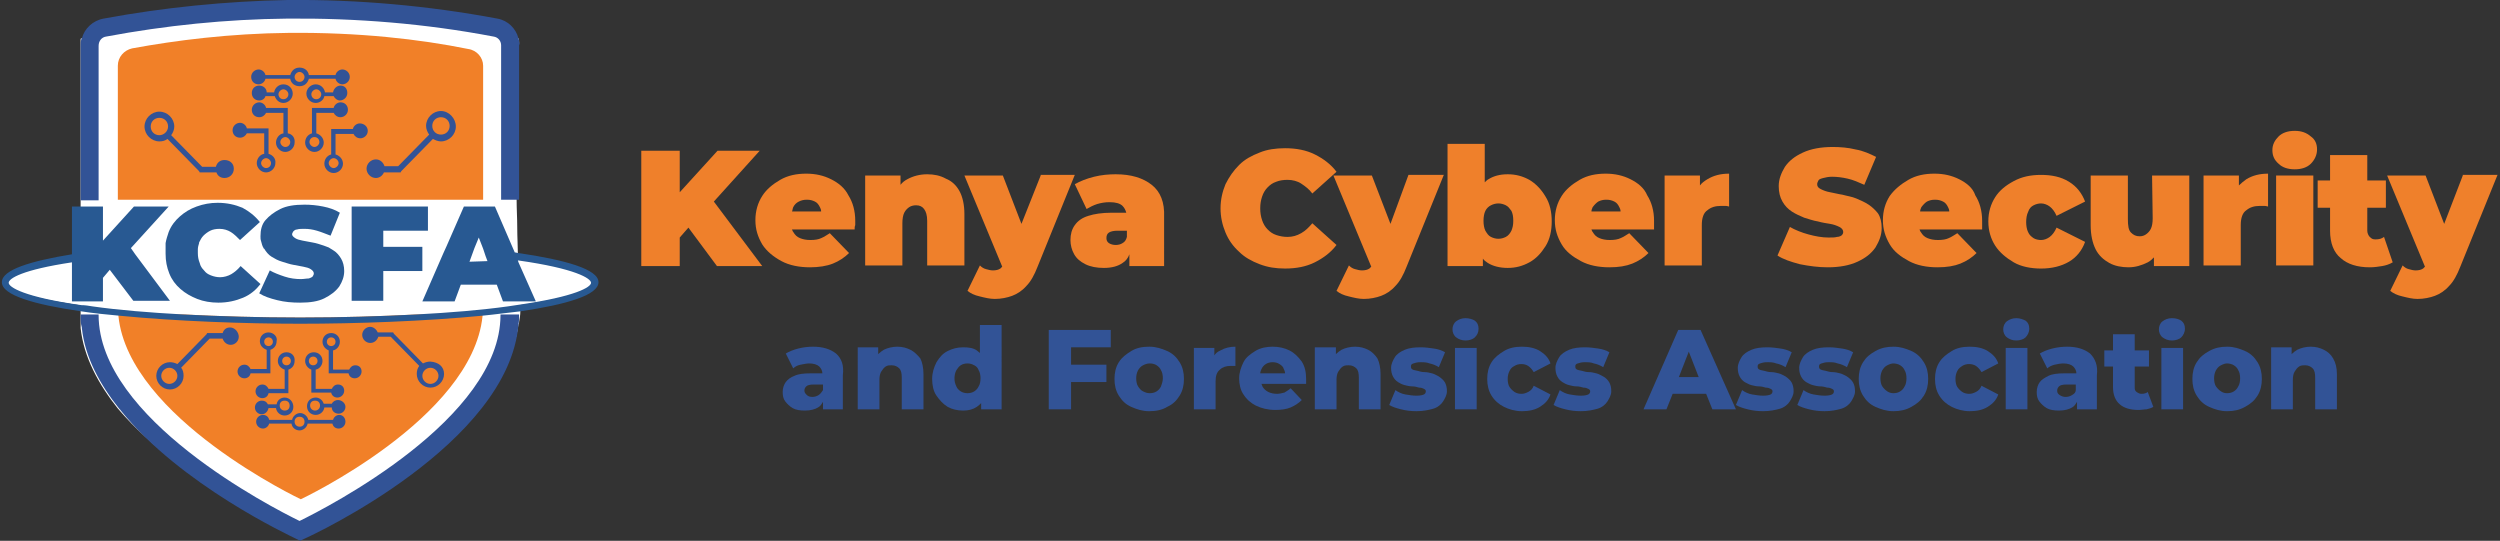 <?xml version="1.0" encoding="utf-8"?>
<!-- Generator: Adobe Illustrator 27.3.1, SVG Export Plug-In . SVG Version: 6.00 Build 0)  -->
<svg version="1.1" id="Layer_2_00000152223970927339574870000001731708569845720730_"
	 xmlns="http://www.w3.org/2000/svg" xmlns:xlink="http://www.w3.org/1999/xlink" x="0px" y="0px" viewBox="0 0 403.1 87.2"
	 style="enable-background:new 0 0 403.1 87.2;" xml:space="preserve">
<rect x="0" y="0" width="403.1" height="87.2" fill="#333333" stroke="none"/>
<style type="text/css">
	.st0{fill:#FFFFFF;}
	.st1{fill:#EF802B;}
	.st2{fill:#325396;}
	.st3{fill:#F18028;}
	.st4{fill:#285992;}
</style>
<g id="Layer_1-2">
	<g>
		<ellipse class="st0" cx="48.3" cy="45.3" rx="47.4" ry="5.9"/>
		<g>
			<g>
				<polygon class="st1" points="122.5,24.3 115.7,24.3 109.6,31 109.6,24.3 103.4,24.3 103.4,42.9 109.6,42.9 109.6,38.3 111,36.7 
					115.6,42.9 122.9,42.9 115.1,32.5 				"/>
				<path class="st1" d="M134,28.9c-1.2-0.6-2.5-0.9-4-0.9c-1.6,0-3,0.3-4.2,1s-2.2,1.5-2.9,2.6c-0.7,1.1-1.1,2.4-1.1,3.9
					s0.4,2.7,1.1,3.9c0.7,1.1,1.8,2,3.1,2.7c1.3,0.7,2.9,1,4.6,1c1.4,0,2.7-0.2,3.7-0.6c1-0.4,1.9-1,2.6-1.7l-3.1-3.2
					c-0.5,0.3-0.9,0.6-1.4,0.8c-0.4,0.2-1,0.3-1.7,0.3s-1.2-0.1-1.7-0.3c-0.5-0.2-0.8-0.5-1.1-1c-0.1-0.1-0.1-0.2-0.2-0.4h10.1
					c0-0.2,0-0.5,0.1-0.7c0-0.3,0-0.5,0-0.7c0-1.6-0.4-3-1.1-4.1C136.2,30.3,135.2,29.5,134,28.9L134,28.9z M128.8,32.5
					c0.4-0.2,0.8-0.3,1.3-0.3s0.9,0.1,1.3,0.3s0.6,0.5,0.8,0.9c0.1,0.2,0.2,0.4,0.2,0.7h-4.7c0.1-0.2,0.1-0.5,0.2-0.7
					C128.1,33,128.4,32.7,128.8,32.5L128.8,32.5z"/>
				<path class="st1" d="M152.5,28.8c-0.9-0.5-1.9-0.7-3-0.7c-1.2,0-2.3,0.3-3.2,0.8c-0.4,0.2-0.8,0.5-1.1,0.9v-1.5h-5.7v14.5h6V36
					c0-0.7,0.1-1.3,0.3-1.7c0.2-0.4,0.5-0.7,0.8-0.9s0.7-0.3,1.1-0.3c0.6,0,1,0.2,1.3,0.6s0.5,1,0.5,1.9v7.2h6v-8.3
					c0-1.5-0.3-2.8-0.8-3.7C154.2,29.9,153.5,29.2,152.5,28.8L152.5,28.8z"/>
				<path class="st1" d="M167.8,28.3l-3.1,7.8l-3-7.8h-6.2l6.1,14.7c-0.1,0.1-0.2,0.2-0.3,0.3c-0.3,0.2-0.7,0.3-1.2,0.3
					c-0.4,0-0.7-0.1-1.1-0.2s-0.7-0.3-1-0.6l-2,4.1c0.5,0.4,1.1,0.7,2,0.9c0.8,0.2,1.6,0.4,2.4,0.4c1,0,2-0.2,2.8-0.5
					s1.6-0.8,2.3-1.6c0.7-0.7,1.3-1.8,1.8-3.1l6-14.8H167.8L167.8,28.3z"/>
				<path class="st1" d="M185.7,29.8c-1.4-1.1-3.3-1.7-5.8-1.7c-1.1,0-2.3,0.1-3.5,0.4s-2.2,0.7-3.1,1.2l1.9,4
					c0.5-0.3,1.1-0.6,1.7-0.8c0.7-0.2,1.3-0.3,2-0.3c1,0,1.7,0.2,2.1,0.6c0.3,0.3,0.5,0.7,0.6,1.1h-2.4c-1.5,0-2.8,0.2-3.7,0.5
					c-1,0.3-1.7,0.8-2.2,1.5c-0.5,0.7-0.7,1.5-0.7,2.4c0,0.8,0.2,1.6,0.6,2.3s1,1.2,1.8,1.6c0.8,0.4,1.8,0.6,3,0.6
					c1.3,0,2.3-0.3,3-0.8c0.5-0.3,0.9-0.8,1.1-1.4v1.9h5.6V35C187.8,32.6,187.1,30.9,185.7,29.8L185.7,29.8z M181,39.2
					c-0.3,0.2-0.7,0.3-1.1,0.3c-0.4,0-0.8-0.1-1.1-0.3c-0.3-0.2-0.4-0.5-0.4-0.8c0-0.4,0.1-0.7,0.4-0.9c0.3-0.2,0.8-0.3,1.4-0.3h1.5
					v1C181.6,38.6,181.4,39,181,39.2z"/>
				<path class="st1" d="M211.6,36c-0.6,0.7-1.1,1.2-1.8,1.6s-1.4,0.6-2.2,0.6c-0.6,0-1.2-0.1-1.8-0.3s-1-0.5-1.4-0.9
					c-0.4-0.4-0.7-0.9-0.9-1.5s-0.3-1.2-0.3-1.9s0.1-1.3,0.3-1.9c0.2-0.6,0.5-1.1,0.9-1.5c0.4-0.4,0.8-0.7,1.4-0.9
					c0.5-0.2,1.1-0.3,1.8-0.3c0.8,0,1.6,0.2,2.2,0.6s1.3,0.9,1.8,1.6l3.9-3.5c-0.9-1.2-2.1-2.1-3.5-2.8s-3-1-4.8-1
					c-1.5,0-2.9,0.2-4.1,0.7c-1.3,0.5-2.4,1.1-3.3,2s-1.6,1.9-2.2,3.1c-0.5,1.2-0.8,2.5-0.8,3.9s0.3,2.7,0.8,3.9s1.2,2.2,2.2,3.1
					c0.9,0.9,2,1.5,3.3,2s2.6,0.7,4.1,0.7c1.8,0,3.4-0.3,4.8-1c1.4-0.7,2.6-1.6,3.5-2.8C215.6,39.6,211.6,36,211.6,36z"/>
				<path class="st1" d="M224.2,36.1l-3-7.8H215l6.1,14.7c-0.1,0.1-0.2,0.2-0.3,0.3c-0.3,0.2-0.7,0.3-1.2,0.3
					c-0.4,0-0.7-0.1-1.1-0.2s-0.7-0.3-1-0.6l-2,4.1c0.5,0.4,1.1,0.7,2,0.9c0.8,0.2,1.6,0.4,2.4,0.4c1,0,2-0.2,2.8-0.5
					s1.6-0.8,2.3-1.6c0.7-0.7,1.3-1.8,1.8-3.1l6-14.8h-5.7L224.2,36.1L224.2,36.1z"/>
				<path class="st1" d="M246.6,29c-1.1-0.6-2.2-0.9-3.5-0.9s-2.3,0.3-3.1,0.8c-0.2,0.1-0.4,0.3-0.6,0.5v-6.2h-6v19.7h5.7v-1.2
					c0.2,0.3,0.5,0.5,0.8,0.7c0.8,0.5,1.9,0.8,3.2,0.8s2.4-0.3,3.5-0.9s1.9-1.5,2.6-2.6s1-2.5,1-4s-0.3-2.9-1-4
					C248.5,30.5,247.6,29.6,246.6,29L246.6,29z M243.7,37.2c-0.2,0.4-0.5,0.8-0.9,1c-0.4,0.2-0.8,0.3-1.2,0.3s-0.8-0.1-1.2-0.3
					s-0.6-0.5-0.9-1c-0.2-0.4-0.3-1-0.3-1.6s0.1-1.2,0.3-1.6c0.2-0.4,0.5-0.7,0.9-0.9c0.4-0.2,0.8-0.3,1.2-0.3s0.8,0.1,1.2,0.3
					s0.6,0.5,0.9,0.9c0.2,0.4,0.3,0.9,0.3,1.6S243.9,36.7,243.7,37.2z"/>
				<path class="st1" d="M262.9,28.9c-1.2-0.6-2.5-0.9-4-0.9c-1.6,0-3,0.3-4.2,1s-2.2,1.5-2.9,2.6c-0.7,1.1-1.1,2.4-1.1,3.9
					s0.4,2.7,1.1,3.9s1.8,2,3.1,2.7c1.3,0.7,2.9,1,4.6,1c1.5,0,2.7-0.2,3.7-0.6c1-0.4,1.9-1,2.6-1.7l-3.1-3.2
					c-0.5,0.3-0.9,0.6-1.4,0.8c-0.4,0.2-1,0.3-1.7,0.3s-1.2-0.1-1.7-0.3c-0.5-0.2-0.8-0.5-1.1-1c-0.1-0.1-0.1-0.2-0.2-0.4h10.1
					c0-0.2,0-0.5,0-0.7c0-0.3,0-0.5,0-0.7c0-1.6-0.4-3-1.1-4.1C265.1,30.3,264.1,29.5,262.9,28.9L262.9,28.9z M257.7,32.5
					c0.4-0.2,0.8-0.3,1.3-0.3s0.9,0.1,1.3,0.3s0.6,0.5,0.8,0.9c0.1,0.2,0.2,0.4,0.2,0.7h-4.7c0-0.2,0.1-0.5,0.2-0.7
					C257.1,33,257.4,32.7,257.7,32.5L257.7,32.5z"/>
				<path class="st1" d="M274.1,29.9v-1.6h-5.7v14.5h6v-6.5c0-1.2,0.3-2,0.9-2.4c0.6-0.5,1.3-0.7,2.2-0.7c0.2,0,0.4,0,0.6,0
					c0.2,0,0.4,0,0.7,0.1v-5.3c-1.4,0-2.5,0.3-3.5,0.9C274.8,29.2,274.4,29.5,274.1,29.9L274.1,29.9z"/>
				<path class="st1" d="M301.3,33c-0.6-0.4-1.3-0.7-2-1c-0.7-0.3-1.5-0.4-2.2-0.6c-0.7-0.1-1.4-0.3-2-0.4s-1.1-0.3-1.5-0.5
					c-0.4-0.2-0.6-0.4-0.6-0.8c0-0.2,0.1-0.4,0.2-0.6c0.1-0.2,0.4-0.3,0.8-0.4c0.4-0.1,0.8-0.2,1.4-0.2c0.8,0,1.6,0.1,2.5,0.3
					c0.9,0.2,1.8,0.6,2.7,1l1.9-4.5c-1-0.5-2.1-1-3.3-1.2c-1.2-0.3-2.5-0.4-3.7-0.4c-1.9,0-3.5,0.3-4.8,0.9s-2.2,1.3-2.9,2.3
					c-0.6,1-1,2-1,3.1c0,1,0.2,1.8,0.6,2.5c0.4,0.7,0.9,1.2,1.5,1.6s1.3,0.7,2,1c0.7,0.2,1.5,0.5,2.2,0.6c0.7,0.2,1.4,0.3,2,0.4
					c0.6,0.1,1.1,0.3,1.5,0.5c0.4,0.2,0.6,0.5,0.6,0.8c0,0.2-0.1,0.4-0.2,0.5s-0.4,0.3-0.8,0.3c-0.3,0.1-0.8,0.1-1.4,0.1
					c-1,0-2.1-0.2-3.2-0.5c-1.1-0.3-2.1-0.7-3-1.2l-2,4.6c0.9,0.6,2.1,1,3.6,1.4c1.5,0.3,3,0.5,4.5,0.5c1.9,0,3.5-0.3,4.8-0.9
					s2.2-1.3,2.9-2.3c0.6-1,1-2,1-3.1c0-1-0.2-1.8-0.6-2.4C302.4,33.9,301.9,33.4,301.3,33z"/>
				<path class="st1" d="M315.9,28.9c-1.2-0.6-2.5-0.9-4-0.9c-1.6,0-3,0.3-4.2,1s-2.2,1.5-3,2.6c-0.7,1.1-1.1,2.4-1.1,3.9
					s0.4,2.7,1.1,3.9s1.8,2,3.1,2.7c1.3,0.7,2.9,1,4.6,1c1.5,0,2.7-0.2,3.7-0.6c1-0.4,1.9-1,2.6-1.7l-3.1-3.2
					c-0.5,0.3-0.9,0.6-1.4,0.8c-0.4,0.2-1,0.3-1.7,0.3s-1.2-0.1-1.7-0.3c-0.5-0.2-0.8-0.5-1.1-1c-0.1-0.1-0.1-0.2-0.2-0.4h10.1
					c0-0.2,0-0.5,0-0.7c0-0.3,0-0.5,0-0.7c0-1.6-0.4-3-1.1-4.1C318.1,30.3,317.1,29.5,315.9,28.9L315.9,28.9z M310.7,32.5
					c0.4-0.2,0.8-0.3,1.3-0.3s0.9,0.1,1.3,0.3s0.6,0.5,0.8,0.9c0.1,0.2,0.2,0.4,0.2,0.7h-4.7c0-0.2,0.1-0.5,0.2-0.7
					C310.1,33,310.4,32.7,310.7,32.5L310.7,32.5z"/>
				<path class="st1" d="M327.9,33.1c0.4-0.2,0.8-0.3,1.2-0.3c0.5,0,1,0.2,1.4,0.5c0.4,0.3,0.8,0.8,1.1,1.5l4.6-2.3
					c-0.5-1.3-1.3-2.4-2.6-3.2s-2.8-1.1-4.5-1.1c-1.7,0-3.1,0.3-4.4,1s-2.3,1.5-3,2.6c-0.7,1.1-1.1,2.4-1.1,3.9s0.4,2.8,1.1,3.9
					s1.8,2,3,2.7s2.8,1,4.4,1c1.8,0,3.3-0.4,4.5-1.1s2.1-1.8,2.6-3.2l-4.6-2.3c-0.3,0.7-0.7,1.2-1.1,1.5s-0.9,0.5-1.4,0.5
					c-0.4,0-0.9-0.1-1.2-0.3s-0.7-0.5-0.9-1c-0.2-0.4-0.3-1-0.3-1.6s0.1-1.2,0.3-1.6C327.2,33.6,327.5,33.3,327.9,33.1z"/>
				<path class="st1" d="M347.1,35.2c0,0.7-0.1,1.3-0.3,1.7s-0.5,0.7-0.8,0.9s-0.6,0.3-1,0.3c-0.6,0-1-0.2-1.4-0.6s-0.5-1.1-0.5-2.2
					v-7h-6v8c0,1.6,0.3,2.9,0.8,3.9s1.3,1.7,2.2,2.2s2,0.7,3.1,0.7s2.1-0.3,3.1-0.8c0.4-0.2,0.7-0.5,1-0.8v1.4h5.7V28.3h-6
					L347.1,35.2L347.1,35.2z"/>
				<path class="st1" d="M361,29.9v-1.6h-5.7v14.5h6v-6.5c0-1.2,0.3-2,0.9-2.4c0.6-0.5,1.3-0.7,2.2-0.7c0.2,0,0.4,0,0.6,0
					c0.2,0,0.4,0,0.7,0.1v-5.3c-1.4,0-2.5,0.3-3.5,0.9C361.8,29.2,361.4,29.5,361,29.9L361,29.9z"/>
				<rect x="367" y="28.3" class="st1" width="6" height="14.5"/>
				<path class="st1" d="M370,21.1c-1.1,0-2,0.3-2.6,0.9c-0.6,0.6-1,1.3-1,2.2s0.3,1.6,1,2.2c0.6,0.6,1.5,0.9,2.6,0.9s2-0.3,2.6-0.9
					c0.6-0.6,1-1.4,1-2.3c0-0.9-0.3-1.6-1-2.1C371.9,21.4,371.1,21.1,370,21.1L370,21.1z"/>
				<path class="st1" d="M384.4,38.2c-0.4,0.3-0.8,0.4-1.4,0.4c-0.4,0-0.6-0.1-0.9-0.4c-0.2-0.2-0.4-0.6-0.4-1v-3.7h3v-4.4h-3v-4.1
					h-6v4.1h-2v4.4h2v3.7c0,2,0.6,3.5,1.7,4.4c1.1,1,2.7,1.5,4.7,1.5c0.7,0,1.4-0.1,2-0.2c0.6-0.1,1.2-0.3,1.7-0.6L384.4,38.2
					L384.4,38.2z"/>
				<path class="st1" d="M397.1,28.3l-3,7.8l-3-7.8h-6.2L391,43c-0.1,0.1-0.2,0.2-0.3,0.3c-0.3,0.2-0.7,0.3-1.2,0.3
					c-0.4,0-0.7-0.1-1.1-0.2s-0.7-0.3-1-0.6l-2,4.1c0.5,0.4,1.1,0.7,2,0.9c0.8,0.2,1.6,0.4,2.4,0.4c1,0,2-0.2,2.8-0.5
					s1.6-0.8,2.3-1.6c0.7-0.7,1.3-1.8,1.8-3.1l6-14.8H397.1z"/>
			</g>
			<g>
				<path class="st2" d="M134.8,57c-0.9-0.7-2.1-1.1-3.7-1.1c-0.8,0-1.6,0.1-2.4,0.3c-0.8,0.2-1.5,0.5-2,0.8l1.2,2.4
					c0.3-0.3,0.7-0.5,1.2-0.6s1-0.2,1.4-0.2c0.7,0,1.3,0.2,1.6,0.5c0.3,0.3,0.5,0.7,0.5,1.1h-2c-1,0-1.9,0.1-2.5,0.4
					c-0.6,0.2-1.1,0.6-1.4,1s-0.5,1-0.5,1.6c0,0.6,0.1,1.1,0.4,1.5s0.7,0.8,1.2,1.1c0.5,0.3,1.2,0.4,2,0.4c0.9,0,1.6-0.2,2.1-0.5
					c0.4-0.2,0.6-0.6,0.8-0.9V66h3.2v-5.5C136.1,58.9,135.7,57.8,134.8,57L134.8,57z M132,63.7c-0.3,0.2-0.7,0.3-1,0.3
					c-0.4,0-0.7-0.1-0.9-0.3s-0.4-0.4-0.4-0.7s0.1-0.5,0.3-0.7s0.6-0.3,1.2-0.3h1.5v0.9C132.5,63.2,132.3,63.5,132,63.7L132,63.7z"
					/>
				<path class="st2" d="M146.8,56.4c-0.6-0.3-1.3-0.5-2.1-0.5c-0.8,0-1.6,0.2-2.2,0.5c-0.3,0.2-0.6,0.4-0.9,0.7v-1.1h-3.3V66h3.5
					v-4.8c0-0.5,0.1-1,0.3-1.3s0.4-0.6,0.7-0.8c0.3-0.2,0.6-0.2,1-0.2c0.5,0,0.9,0.2,1.2,0.5s0.4,0.8,0.4,1.5V66h3.5v-5.7
					c0-1-0.2-1.9-0.5-2.5C147.9,57.2,147.4,56.7,146.8,56.4L146.8,56.4z"/>
				<path class="st2" d="M158.1,57c-0.2-0.2-0.4-0.3-0.6-0.5c-0.6-0.4-1.3-0.5-2.2-0.5c-0.9,0-1.7,0.2-2.5,0.6s-1.3,1-1.8,1.8
					c-0.4,0.8-0.7,1.7-0.7,2.7s0.2,2,0.7,2.7s1,1.3,1.8,1.8c0.7,0.4,1.6,0.6,2.5,0.6s1.6-0.2,2.2-0.6c0.3-0.2,0.5-0.4,0.7-0.6v1h3.3
					V52.4h-3.5V57L158.1,57z M157.8,62.3c-0.2,0.4-0.4,0.6-0.7,0.8c-0.3,0.2-0.7,0.3-1.1,0.3s-0.8-0.1-1.1-0.3
					c-0.3-0.2-0.6-0.5-0.7-0.8c-0.2-0.4-0.3-0.8-0.3-1.3s0.1-0.9,0.3-1.3c0.2-0.3,0.4-0.6,0.7-0.8c0.3-0.2,0.7-0.3,1.1-0.3
					s0.7,0.1,1.1,0.3s0.6,0.5,0.7,0.8c0.2,0.3,0.3,0.8,0.3,1.3S158,62,157.8,62.3z"/>
				<polygon class="st2" points="169.1,66 172.7,66 172.7,61.6 178.4,61.6 178.4,58.8 172.7,58.8 172.7,56 179.1,56 179.1,53.2 
					169.1,53.2 				"/>
				<path class="st2" d="M188.2,56.6c-0.9-0.4-1.8-0.7-2.9-0.7s-2.1,0.2-2.9,0.7s-1.5,1-2,1.8s-0.7,1.7-0.7,2.7s0.2,1.9,0.7,2.7
					c0.5,0.8,1.1,1.4,2,1.8s1.8,0.7,2.9,0.7s2.1-0.2,2.9-0.7c0.9-0.4,1.5-1,2-1.8c0.5-0.8,0.7-1.7,0.7-2.7s-0.2-1.9-0.7-2.7
					C189.7,57.6,189.1,57,188.2,56.6z M187.2,62.3c-0.2,0.4-0.4,0.6-0.7,0.8c-0.3,0.2-0.7,0.3-1.1,0.3s-0.7-0.1-1.1-0.3
					s-0.6-0.5-0.8-0.8s-0.3-0.8-0.3-1.3s0.1-0.9,0.3-1.3c0.2-0.3,0.4-0.6,0.8-0.8s0.7-0.3,1.1-0.3s0.8,0.1,1.1,0.3
					c0.3,0.2,0.6,0.5,0.7,0.8c0.2,0.3,0.3,0.8,0.3,1.3S187.3,62,187.2,62.3z"/>
				<path class="st2" d="M195.8,57.3v-1.2h-3.3V66h3.5v-4.5c0-0.9,0.2-1.5,0.7-1.9c0.4-0.4,1-0.6,1.7-0.6c0.1,0,0.3,0,0.4,0
					c0.1,0,0.2,0,0.4,0v-3.1c-0.9,0-1.7,0.2-2.4,0.6C196.3,56.7,196,57,195.8,57.3L195.8,57.3z"/>
				<path class="st2" d="M207.9,56.5c-0.8-0.4-1.7-0.6-2.7-0.6c-1,0-2,0.2-2.8,0.7s-1.5,1-1.9,1.8s-0.7,1.7-0.7,2.6s0.2,1.9,0.7,2.6
					c0.5,0.8,1.2,1.4,2,1.8s1.9,0.7,3.1,0.7c0.9,0,1.8-0.1,2.5-0.4s1.3-0.7,1.8-1.2l-1.8-1.9c-0.3,0.3-0.7,0.5-1,0.7
					c-0.4,0.1-0.8,0.2-1.2,0.2c-0.5,0-1-0.1-1.4-0.3s-0.7-0.5-0.9-0.8c-0.1-0.2-0.1-0.3-0.2-0.5h7.2c0-0.1,0-0.3,0-0.4s0-0.3,0-0.4
					c0-1.1-0.2-2-0.7-2.8C209.3,57.5,208.7,56.9,207.9,56.5L207.9,56.5z M204.1,58.7c0.3-0.2,0.7-0.3,1.1-0.3s0.8,0.1,1.1,0.3
					s0.6,0.4,0.7,0.8c0.1,0.2,0.2,0.4,0.2,0.7h-4c0-0.2,0.1-0.5,0.2-0.7C203.6,59.1,203.8,58.9,204.1,58.7L204.1,58.7z"/>
				<path class="st2" d="M220.6,56.4c-0.6-0.3-1.3-0.5-2.1-0.5c-0.8,0-1.6,0.2-2.2,0.5c-0.3,0.2-0.6,0.4-0.9,0.7v-1.1H212V66h3.5
					v-4.8c0-0.5,0.1-1,0.3-1.3s0.4-0.6,0.7-0.8c0.3-0.2,0.6-0.2,1-0.2c0.5,0,0.9,0.2,1.2,0.5s0.4,0.8,0.4,1.5V66h3.5v-5.7
					c0-1-0.2-1.9-0.5-2.5C221.7,57.2,221.2,56.7,220.6,56.4L220.6,56.4z"/>
				<path class="st2" d="M232,60.7c-0.4-0.2-0.7-0.4-1.1-0.5s-0.8-0.2-1.2-0.2s-0.8-0.1-1.1-0.2c-0.4-0.1-0.6-0.1-0.8-0.2
					c-0.2-0.1-0.3-0.2-0.3-0.5s0.1-0.4,0.4-0.5s0.6-0.2,1.2-0.2c0.4,0,0.9,0,1.4,0.2c0.5,0.1,1,0.3,1.5,0.6l1-2.4
					c-0.5-0.3-1.1-0.5-1.8-0.6s-1.4-0.2-2.1-0.2c-1,0-1.9,0.1-2.6,0.4s-1.3,0.7-1.6,1.2s-0.6,1.1-0.6,1.7c0,0.6,0.1,1,0.3,1.4
					c0.2,0.4,0.5,0.7,0.8,0.9s0.7,0.4,1.1,0.5s0.8,0.2,1.2,0.2s0.8,0.1,1.1,0.2c0.4,0,0.6,0.1,0.8,0.2c0.2,0.1,0.3,0.2,0.3,0.4
					c0,0.2-0.1,0.4-0.3,0.5c-0.2,0.1-0.6,0.2-1.2,0.2s-1.2-0.1-1.8-0.2s-1.2-0.4-1.6-0.7l-1,2.4c0.5,0.3,1.1,0.5,1.9,0.7
					c0.8,0.2,1.6,0.3,2.5,0.3c1.1,0,2-0.2,2.7-0.4s1.3-0.7,1.6-1.2s0.6-1,0.6-1.6c0-0.6-0.1-1-0.3-1.4S232.3,60.9,232,60.7L232,60.7
					z"/>
				<path class="st2" d="M236.3,51.3c-0.6,0-1.1,0.2-1.5,0.5s-0.6,0.8-0.6,1.3s0.2,1,0.6,1.3c0.4,0.3,0.9,0.5,1.5,0.5
					s1.2-0.2,1.5-0.5c0.4-0.4,0.6-0.8,0.6-1.4s-0.2-1-0.6-1.3C237.5,51.5,236.9,51.3,236.3,51.3L236.3,51.3z"/>
				<rect x="234.6" y="56.1" class="st2" width="3.5" height="9.9"/>
				<path class="st2" d="M244.2,59c0.3-0.2,0.7-0.3,1.1-0.3s0.8,0.1,1.1,0.3s0.6,0.5,0.9,1l2.7-1.4c-0.3-0.9-0.9-1.5-1.7-2
					c-0.8-0.5-1.8-0.7-2.9-0.7s-2.1,0.2-2.9,0.7s-1.5,1-2,1.8s-0.7,1.7-0.7,2.7s0.2,1.9,0.7,2.7c0.5,0.8,1.2,1.4,2,1.8
					s1.8,0.7,2.9,0.7s2.1-0.2,2.9-0.7c0.8-0.5,1.4-1.1,1.7-2l-2.7-1.4c-0.2,0.5-0.5,0.8-0.9,1s-0.7,0.3-1.1,0.3s-0.8-0.1-1.1-0.3
					s-0.6-0.5-0.8-0.8s-0.3-0.8-0.3-1.3s0.1-0.9,0.3-1.3C243.6,59.4,243.8,59.2,244.2,59L244.2,59z"/>
				<path class="st2" d="M258.5,60.7c-0.4-0.2-0.7-0.4-1.1-0.5c-0.4-0.1-0.8-0.2-1.2-0.2s-0.8-0.1-1.1-0.2c-0.4-0.1-0.6-0.1-0.8-0.2
					c-0.2-0.1-0.3-0.2-0.3-0.5s0.1-0.4,0.4-0.5s0.6-0.2,1.2-0.2c0.4,0,0.9,0,1.4,0.2c0.5,0.1,1,0.3,1.5,0.6l1-2.4
					c-0.5-0.3-1.1-0.5-1.8-0.6s-1.4-0.2-2.1-0.2c-1,0-1.9,0.1-2.6,0.4s-1.3,0.7-1.6,1.2s-0.6,1.1-0.6,1.7c0,0.6,0.1,1,0.3,1.4
					c0.2,0.4,0.5,0.7,0.8,0.9s0.7,0.4,1.1,0.5s0.8,0.2,1.2,0.2s0.8,0.1,1.1,0.2c0.4,0,0.6,0.1,0.8,0.2s0.3,0.2,0.3,0.4
					c0,0.2-0.1,0.4-0.3,0.5c-0.2,0.1-0.6,0.2-1.2,0.2s-1.2-0.1-1.8-0.2s-1.2-0.4-1.6-0.7l-1,2.4c0.5,0.3,1.1,0.5,1.9,0.7
					c0.8,0.2,1.6,0.3,2.5,0.3c1.1,0,2-0.2,2.7-0.4s1.3-0.7,1.6-1.2s0.6-1,0.6-1.6c0-0.6-0.1-1-0.3-1.4S258.9,60.9,258.5,60.7
					L258.5,60.7z"/>
				<path class="st2" d="M270.6,53.2L265,66h3.7l1-2.5h5.4l1,2.5h3.8l-5.7-12.8L270.6,53.2L270.6,53.2z M270.7,60.8l1.6-4.1l1.6,4.1
					H270.7L270.7,60.8z"/>
				<path class="st2" d="M287.9,60.7c-0.4-0.2-0.7-0.4-1.1-0.5c-0.4-0.1-0.8-0.2-1.2-0.2s-0.8-0.1-1.1-0.2c-0.4-0.1-0.6-0.1-0.8-0.2
					c-0.2-0.1-0.3-0.2-0.3-0.5s0.1-0.4,0.4-0.5s0.6-0.2,1.2-0.2c0.4,0,0.9,0,1.4,0.2c0.5,0.1,1,0.3,1.5,0.6l1-2.4
					c-0.5-0.3-1.1-0.5-1.8-0.6s-1.4-0.2-2.1-0.2c-1,0-1.9,0.1-2.6,0.4s-1.3,0.7-1.6,1.2s-0.6,1.1-0.6,1.7c0,0.6,0.1,1,0.3,1.4
					s0.5,0.7,0.8,0.9c0.4,0.2,0.7,0.4,1.1,0.5s0.8,0.2,1.2,0.2s0.8,0.1,1.1,0.2c0.4,0,0.6,0.1,0.8,0.2s0.3,0.2,0.3,0.4
					c0,0.2-0.1,0.4-0.3,0.5c-0.2,0.1-0.6,0.2-1.2,0.2s-1.2-0.1-1.8-0.2s-1.2-0.4-1.6-0.7l-1,2.4c0.5,0.3,1.1,0.5,1.9,0.7
					s1.6,0.3,2.5,0.3c1.1,0,2-0.2,2.7-0.4s1.3-0.7,1.6-1.2s0.6-1,0.6-1.6c0-0.6-0.1-1-0.3-1.4S288.2,60.9,287.9,60.7L287.9,60.7z"/>
				<path class="st2" d="M297.8,60.7c-0.4-0.2-0.7-0.4-1.1-0.5c-0.4-0.1-0.8-0.2-1.2-0.2s-0.8-0.1-1.1-0.2c-0.4-0.1-0.6-0.1-0.8-0.2
					c-0.2-0.1-0.3-0.2-0.3-0.5s0.1-0.4,0.4-0.5s0.6-0.2,1.2-0.2c0.4,0,0.9,0,1.4,0.2c0.5,0.1,1,0.3,1.5,0.6l1-2.4
					c-0.5-0.3-1.1-0.5-1.8-0.6s-1.4-0.2-2.1-0.2c-1,0-1.9,0.1-2.6,0.4s-1.3,0.7-1.6,1.2s-0.6,1.1-0.6,1.7c0,0.6,0.1,1,0.3,1.4
					s0.5,0.7,0.8,0.9c0.4,0.2,0.7,0.4,1.1,0.5s0.8,0.2,1.2,0.2s0.8,0.1,1.1,0.2c0.4,0,0.6,0.1,0.8,0.2s0.3,0.2,0.3,0.4
					c0,0.2-0.1,0.4-0.3,0.5c-0.2,0.1-0.6,0.2-1.2,0.2s-1.2-0.1-1.8-0.2s-1.2-0.4-1.6-0.7l-1,2.4c0.5,0.3,1.1,0.5,1.9,0.7
					s1.6,0.3,2.5,0.3c1.1,0,2-0.2,2.7-0.4s1.3-0.7,1.6-1.2s0.6-1,0.6-1.6c0-0.6-0.1-1-0.3-1.4S298.1,60.9,297.8,60.7L297.8,60.7z"/>
				<path class="st2" d="M308.2,56.6c-0.9-0.4-1.8-0.7-2.9-0.7s-2,0.2-2.9,0.7s-1.5,1-2,1.8s-0.7,1.7-0.7,2.7s0.2,1.9,0.7,2.7
					c0.5,0.8,1.1,1.4,2,1.8s1.8,0.7,2.9,0.7s2-0.2,2.9-0.7s1.5-1,2-1.8c0.5-0.8,0.7-1.7,0.7-2.7s-0.2-1.9-0.7-2.7
					C309.7,57.6,309.1,57,308.2,56.6z M307.1,62.3c-0.2,0.4-0.4,0.6-0.7,0.8s-0.7,0.3-1.1,0.3s-0.7-0.1-1-0.3s-0.6-0.5-0.8-0.8
					s-0.3-0.8-0.3-1.3s0.1-0.9,0.3-1.3c0.2-0.3,0.4-0.6,0.8-0.8s0.7-0.3,1-0.3s0.8,0.1,1.1,0.3s0.6,0.5,0.7,0.8
					c0.2,0.3,0.3,0.8,0.3,1.3S307.3,62,307.1,62.3z"/>
				<path class="st2" d="M316.4,59c0.3-0.2,0.7-0.3,1.1-0.3s0.8,0.1,1.1,0.3s0.6,0.5,0.9,1l2.7-1.4c-0.3-0.9-0.9-1.5-1.7-2
					c-0.8-0.5-1.8-0.7-2.9-0.7s-2.1,0.2-2.9,0.7s-1.5,1-2,1.8s-0.7,1.7-0.7,2.7s0.2,1.9,0.7,2.7c0.5,0.8,1.2,1.4,2,1.8
					s1.8,0.7,2.9,0.7s2.1-0.2,2.9-0.7c0.8-0.5,1.4-1.1,1.7-2l-2.7-1.4c-0.2,0.5-0.5,0.8-0.9,1s-0.7,0.3-1.1,0.3s-0.8-0.1-1.1-0.3
					s-0.6-0.5-0.8-0.8s-0.3-0.8-0.3-1.3s0.1-0.9,0.3-1.3C315.8,59.4,316.1,59.2,316.4,59L316.4,59z"/>
				<path class="st2" d="M325.1,51.3c-0.6,0-1.1,0.2-1.5,0.5c-0.4,0.3-0.6,0.8-0.6,1.3s0.2,1,0.6,1.3c0.4,0.3,0.9,0.5,1.5,0.5
					s1.2-0.2,1.5-0.5s0.6-0.8,0.6-1.4s-0.2-1-0.6-1.3C326.2,51.5,325.7,51.3,325.1,51.3L325.1,51.3z"/>
				<rect x="323.4" y="56.1" class="st2" width="3.5" height="9.9"/>
				<path class="st2" d="M337,57c-0.9-0.7-2.1-1.1-3.7-1.1c-0.8,0-1.6,0.1-2.4,0.3s-1.5,0.5-2,0.8l1.2,2.4c0.3-0.3,0.8-0.5,1.2-0.6
					s1-0.2,1.4-0.2c0.7,0,1.3,0.2,1.6,0.5c0.3,0.3,0.5,0.7,0.5,1.1h-2c-1,0-1.9,0.1-2.5,0.4s-1.1,0.6-1.4,1s-0.5,1-0.5,1.6
					c0,0.6,0.1,1.1,0.4,1.5s0.7,0.8,1.2,1.1s1.2,0.4,2,0.4c0.9,0,1.6-0.2,2.1-0.5c0.4-0.2,0.6-0.6,0.8-0.9V66h3.2v-5.5
					C338.3,58.9,337.8,57.8,337,57L337,57z M334.1,63.7c-0.3,0.2-0.7,0.3-1,0.3c-0.4,0-0.7-0.1-1-0.3s-0.4-0.4-0.4-0.7
					s0.1-0.5,0.3-0.7s0.6-0.3,1.2-0.3h1.5v0.9C334.7,63.2,334.5,63.5,334.1,63.7L334.1,63.7z"/>
				<path class="st2" d="M345.3,63.5c-0.3,0-0.5-0.1-0.8-0.3s-0.3-0.5-0.3-0.8v-3.3h2.3v-2.6h-2.3v-2.6h-3.5v2.6h-1.4v2.6h1.4v3.3
					c0,1.3,0.4,2.2,1.1,2.8s1.7,0.9,3,0.9c0.5,0,0.9-0.1,1.3-0.1c0.4-0.1,0.8-0.2,1.1-0.4l-0.9-2.4
					C346.1,63.4,345.7,63.5,345.3,63.5L345.3,63.5z"/>
				<path class="st2" d="M350.2,51.3c-0.6,0-1.1,0.2-1.5,0.5c-0.4,0.3-0.6,0.8-0.6,1.3s0.2,1,0.6,1.3c0.4,0.3,0.9,0.5,1.5,0.5
					s1.2-0.2,1.5-0.5s0.6-0.8,0.6-1.4s-0.2-1-0.6-1.3C351.4,51.5,350.9,51.3,350.2,51.3L350.2,51.3z"/>
				<rect x="348.5" y="56.1" class="st2" width="3.5" height="9.9"/>
				<path class="st2" d="M362,56.6c-0.9-0.4-1.8-0.7-2.9-0.7s-2,0.2-2.9,0.7s-1.5,1-2,1.8s-0.7,1.7-0.7,2.7s0.2,1.9,0.7,2.7
					c0.5,0.8,1.1,1.4,2,1.8s1.8,0.7,2.9,0.7s2-0.2,2.9-0.7s1.5-1,2-1.8c0.5-0.8,0.7-1.7,0.7-2.7s-0.2-1.9-0.7-2.7
					C363.5,57.6,362.9,57,362,56.6z M360.9,62.3c-0.2,0.4-0.4,0.6-0.7,0.8s-0.7,0.3-1.1,0.3s-0.7-0.1-1-0.3s-0.6-0.5-0.8-0.8
					S357,61.5,357,61s0.1-0.9,0.3-1.3c0.2-0.3,0.4-0.6,0.8-0.8s0.7-0.3,1-0.3s0.8,0.1,1.1,0.3s0.6,0.5,0.7,0.8
					c0.2,0.3,0.3,0.8,0.3,1.3S361.1,62,360.9,62.3z"/>
				<path class="st2" d="M376.2,57.8c-0.4-0.7-0.9-1.1-1.5-1.4s-1.3-0.5-2.1-0.5c-0.8,0-1.6,0.2-2.2,0.5c-0.3,0.2-0.6,0.4-0.9,0.7
					v-1.1h-3.3V66h3.5v-4.8c0-0.5,0.1-1,0.3-1.3s0.4-0.6,0.7-0.8c0.3-0.2,0.6-0.2,1-0.2c0.5,0,0.9,0.2,1.2,0.5s0.4,0.8,0.4,1.5V66
					h3.5v-5.7C376.8,59.3,376.6,58.5,376.2,57.8L376.2,57.8z"/>
			</g>
		</g>
		<g>
			<path class="st0" d="M83.9,49.1c0,0.4,0,0.8,0,1.1c0,0.6-0.1,1.1-0.2,1.7c0,0.1,0,0.3-0.1,0.4c0,0,0,0,0,0c0,0,0,0,0,0
				c-1.3,8.9-8.4,21-35.3,33.9c0,0-19-8.3-29.1-20.1c0,0,0-0.1-0.1-0.1c-3.2-4-5.6-8.4-6.1-13.1c0,0,0,0,0-0.1c0-0.3,0-0.7,0-1V6.4
				c0-0.1,0-0.2,0.1-0.2c8.7-2.3,20.5-4.5,34.5-4.5c14.7-0.1,26.9,2.2,36,4.5c0.1,0.2,0.1,0.4,0.1,0.6c-0.3,6-0.6,14.8-0.4,25.4
				c0,1.5,0.1,3,0.1,4.5c0,1.6,0.1,3,0.1,4.2c0,0.4,0,0.8,0,1.1c0,0.1,0,0.2,0,0.2c0.1,2.9,0.2,4.8,0.3,6.3
				C83.9,48.7,83.9,48.9,83.9,49.1L83.9,49.1z"/>
			<g>
				<g>
					<path class="st3" d="M77.8,50.7c0,0.1,0,0.2,0,0.3c-1.7,16.5-29.3,29.5-29.3,29.5S20.8,67.4,19.1,51c0-0.1,0-0.2,0-0.3h10.4
						c5.9,0.3,12.3,0.5,18.9,0.5s13-0.2,18.9-0.5L77.8,50.7L77.8,50.7z"/>
					<path class="st3" d="M77.9,10.6v21.6H19V10.6c0-1.4,1-2.5,2.3-2.8C28.4,6.5,37,5.4,46.6,5.3c11.2-0.1,21,1,28.9,2.6
						C76.9,8.1,77.9,9.3,77.9,10.6z"/>
					<path class="st2" d="M83.7,7.3v24.9h-2.9V7.3c0-0.7-0.5-1.3-1.2-1.4c-11-2.1-22.2-3-33.3-2.9c-9.8,0.1-19.6,1.1-29.2,2.9
						c-0.7,0.1-1.2,0.7-1.2,1.5v24.9H13V7.3c0-0.3,0-0.6,0.1-0.9c0-0.1,0-0.2,0.1-0.2c0.4-1.6,1.8-2.9,3.5-3.2
						c9.7-1.8,19.7-2.8,29.7-3C57.6-0.1,69,0.9,80.2,3c1.7,0.3,3,1.6,3.4,3.2c0.1,0.2,0.1,0.4,0.1,0.6C83.8,6.9,83.8,7.1,83.7,7.3
						L83.7,7.3z"/>
					<path class="st2" d="M83.7,50.7v0.1c0,0.5,0,1-0.1,1.5c0,0,0,0,0,0c0,0,0,0,0,0C82,71.6,50.4,86.3,49,86.9l-0.6,0.3l-0.6-0.3
						c-1-0.5-18.7-8.7-28.4-20.8c0,0,0-0.1-0.1-0.1c-3.2-4-5.6-8.4-6.1-13.1c0,0,0,0,0-0.1C13,52.2,13,51.5,13,50.8v-0.1h2.9v0.1
						c0,16.7,27.9,31,32.4,33.2c4.5-2.2,32.4-16.5,32.4-33.2v-0.1L83.7,50.7L83.7,50.7z"/>
				</g>
				<g>
					<g>
						<path class="st2" d="M36.2,25.8c-0.7,0-1.2,0.4-1.4,1.1h-2.2l-5-5.1c0.3-0.4,0.5-0.9,0.5-1.4c0-1.3-1.1-2.4-2.4-2.4
							s-2.4,1.1-2.4,2.4s1.1,2.4,2.4,2.4c0.5,0,0.9-0.1,1.3-0.4l5.1,5.2l0.1,0.2h2.7c0.2,0.6,0.7,0.9,1.3,0.9c0.8,0,1.5-0.6,1.5-1.5
							S37,25.8,36.2,25.8L36.2,25.8z M25.7,21.8c-0.8,0-1.4-0.6-1.4-1.4s0.6-1.4,1.4-1.4s1.4,0.6,1.4,1.4S26.4,21.8,25.7,21.8z"/>
						<path class="st2" d="M43.3,24.8l0-3.7l0,0v-0.4l-3.5,0c-0.1-0.5-0.6-0.9-1.1-0.9c-0.6,0-1.2,0.5-1.2,1.2s0.5,1.2,1.2,1.2
							c0.5,0,0.9-0.3,1.1-0.7h2.8l0,3.3c-0.7,0.1-1.2,0.8-1.2,1.5c0,0.8,0.7,1.5,1.5,1.5s1.5-0.7,1.5-1.5C44.5,25.6,44,25,43.3,24.8
							L43.3,24.8z M42.9,27.1c-0.4,0-0.8-0.4-0.8-0.8s0.4-0.8,0.8-0.8s0.8,0.4,0.8,0.8S43.4,27.1,42.9,27.1z"/>
						<path class="st2" d="M46.4,21.5l0-3.7l0,0v-0.4l-3.5,0c-0.1-0.5-0.6-0.9-1.1-0.9c-0.6,0-1.2,0.5-1.2,1.2s0.5,1.2,1.2,1.2
							c0.5,0,0.9-0.3,1.1-0.7h2.8l0,3.3c-0.7,0.1-1.2,0.8-1.2,1.5c0,0.8,0.7,1.5,1.5,1.5s1.5-0.7,1.5-1.5
							C47.6,22.2,47.1,21.6,46.4,21.5L46.4,21.5z M46,23.7c-0.4,0-0.8-0.4-0.8-0.8s0.4-0.8,0.8-0.8s0.8,0.4,0.8,0.8
							S46.5,23.7,46,23.7z"/>
						<path class="st2" d="M45.7,13.6c-0.8,0-1.4,0.6-1.5,1.3H43c0-0.6-0.5-1.1-1.2-1.1s-1.2,0.5-1.2,1.2s0.5,1.2,1.2,1.2
							c0.5,0,0.9-0.3,1-0.7h1.5c0.2,0.6,0.7,1.1,1.4,1.1c0.8,0,1.5-0.7,1.5-1.5S46.6,13.6,45.7,13.6L45.7,13.6z M45.7,16
							c-0.5,0-0.8-0.4-0.8-0.8s0.4-0.8,0.8-0.8s0.8,0.4,0.8,0.8S46.2,16,45.7,16z"/>
					</g>
					<path class="st2" d="M55.2,11.2c-0.5,0-1,0.4-1.1,0.9h-4.3c-0.1-0.7-0.7-1.2-1.5-1.2s-1.3,0.5-1.5,1.2h-4
						c-0.1-0.5-0.6-0.9-1.1-0.9c-0.6,0-1.2,0.5-1.2,1.2s0.5,1.2,1.2,1.2c0.5,0,1-0.4,1.1-0.9h4c0.1,0.7,0.7,1.2,1.5,1.2
						s1.3-0.5,1.5-1.2h4.3c0.1,0.5,0.6,0.9,1.1,0.9c0.6,0,1.2-0.5,1.2-1.2S55.8,11.2,55.2,11.2z M48.3,13.2c-0.5,0-0.8-0.4-0.8-0.8
						s0.4-0.8,0.8-0.8s0.8,0.4,0.8,0.8S48.8,13.2,48.3,13.2z"/>
					<g>
						<path class="st2" d="M71.1,17.9c-1.3,0-2.4,1.1-2.4,2.4c0,0.5,0.2,1,0.5,1.4l-5,5.1h-2.2c-0.2-0.6-0.7-1.1-1.4-1.1
							c-0.8,0-1.5,0.7-1.5,1.5s0.7,1.5,1.5,1.5c0.6,0,1.1-0.4,1.3-0.9h2.7l0.1-0.2l5.1-5.2c0.4,0.2,0.8,0.4,1.3,0.4
							c1.3,0,2.4-1.1,2.4-2.4S72.4,17.9,71.1,17.9L71.1,17.9z M71.1,21.7c-0.8,0-1.4-0.6-1.4-1.4s0.6-1.4,1.4-1.4s1.4,0.6,1.4,1.4
							S71.9,21.7,71.1,21.7z"/>
						<path class="st2" d="M58,19.9c-0.5,0-1,0.4-1.1,0.9h-3.5v0.4l0,0l0,3.7c-0.7,0.2-1.1,0.8-1.1,1.5c0,0.8,0.7,1.5,1.5,1.5
							s1.5-0.7,1.5-1.5c0-0.7-0.5-1.3-1.2-1.5l0-3.3H57c0.2,0.4,0.6,0.7,1.1,0.7c0.6,0,1.2-0.5,1.2-1.2S58.7,19.9,58,19.9L58,19.9z
							 M54.6,26.3c0,0.4-0.4,0.8-0.8,0.8S53,26.7,53,26.3s0.4-0.8,0.8-0.8S54.6,25.9,54.6,26.3z"/>
						<path class="st2" d="M54.9,16.5c-0.5,0-1,0.4-1.1,0.9h-3.5v0.4l0,0l0,3.7c-0.7,0.2-1.1,0.8-1.1,1.5c0,0.8,0.7,1.5,1.5,1.5
							s1.5-0.7,1.5-1.5c0-0.7-0.5-1.3-1.2-1.5l0-3.3h2.8c0.2,0.4,0.6,0.7,1.1,0.7c0.6,0,1.2-0.5,1.2-1.2S55.6,16.5,54.9,16.5
							L54.9,16.5z M51.5,22.9c0,0.4-0.4,0.8-0.8,0.8s-0.8-0.4-0.8-0.8s0.3-0.8,0.8-0.8S51.5,22.5,51.5,22.9z"/>
						<path class="st2" d="M54.9,13.8c-0.6,0-1.1,0.5-1.2,1.1h-1.3c-0.1-0.7-0.7-1.3-1.5-1.3c-0.8,0-1.5,0.7-1.5,1.5
							s0.7,1.5,1.5,1.5c0.7,0,1.3-0.5,1.4-1.1h1.5c0.2,0.4,0.6,0.7,1,0.7c0.6,0,1.2-0.5,1.2-1.2S55.6,13.8,54.9,13.8L54.9,13.8z
							 M51,16c-0.5,0-0.8-0.4-0.8-0.8s0.4-0.8,0.8-0.8s0.8,0.4,0.8,0.8S51.5,16,51,16z"/>
					</g>
				</g>
				<g>
					<g>
						<path class="st2" d="M37.1,52.8c-0.6,0-1,0.3-1.2,0.9h-2.5l-0.1,0.2l-4.7,4.8c-0.4-0.2-0.8-0.3-1.2-0.3c-1.2,0-2.2,1-2.2,2.2
							s1,2.2,2.2,2.2s2.2-1,2.2-2.2c0-0.5-0.1-1-0.4-1.3l4.6-4.7h2.1c0.2,0.6,0.7,1,1.3,1c0.7,0,1.3-0.6,1.3-1.3
							S37.9,52.8,37.1,52.8L37.1,52.8z M27.3,61.9c-0.7,0-1.3-0.6-1.3-1.3s0.6-1.3,1.3-1.3s1.3,0.6,1.3,1.3S28,61.9,27.3,61.9z"/>
						<path class="st2" d="M43.3,53.6c-0.8,0-1.4,0.6-1.4,1.4c0,0.7,0.5,1.2,1.1,1.4l0,3.1h-2.6c-0.2-0.4-0.5-0.7-1-0.7
							c-0.6,0-1.1,0.5-1.1,1.1s0.5,1.1,1.1,1.1c0.5,0,0.9-0.3,1-0.8h3.2v-0.4l0,0l0-3.4c0.6-0.2,1-0.7,1-1.4
							C44.8,54.3,44.1,53.6,43.3,53.6L43.3,53.6z M43.3,55.8c-0.4,0-0.7-0.3-0.7-0.7s0.3-0.7,0.7-0.7s0.7,0.3,0.7,0.7
							S43.7,55.8,43.3,55.8z"/>
						<path class="st2" d="M46.2,56.8c-0.8,0-1.4,0.6-1.4,1.4c0,0.7,0.5,1.2,1.1,1.4l0,3.1h-2.6c-0.2-0.4-0.5-0.7-1-0.7
							c-0.6,0-1.1,0.5-1.1,1.1s0.5,1.1,1.1,1.1c0.5,0,0.9-0.3,1-0.8h3.2V63l0,0l0-3.4c0.6-0.2,1-0.7,1-1.4
							C47.6,57.4,47,56.8,46.2,56.8L46.2,56.8z M46.2,58.9c-0.4,0-0.7-0.3-0.7-0.7s0.3-0.7,0.7-0.7s0.7,0.3,0.7,0.7
							S46.6,58.9,46.2,58.9z"/>
						<path class="st2" d="M45.9,64.1c-0.6,0-1.2,0.4-1.3,1.1h-1.4c-0.2-0.4-0.5-0.6-1-0.6c-0.6,0-1.1,0.5-1.1,1.1s0.5,1.1,1.1,1.1
							s1-0.5,1.1-1h1.2c0.1,0.7,0.7,1.2,1.4,1.2c0.8,0,1.4-0.6,1.4-1.4S46.7,64.1,45.9,64.1z M45.9,66.2c-0.4,0-0.8-0.3-0.8-0.8
							s0.3-0.8,0.8-0.8s0.8,0.3,0.8,0.8S46.4,66.2,45.9,66.2z"/>
					</g>
					<path class="st2" d="M54.7,66.9c-0.5,0-0.9,0.4-1,0.8h-4c-0.1-0.6-0.7-1.1-1.3-1.1s-1.2,0.5-1.3,1.1h-3.7
						c-0.1-0.5-0.5-0.8-1-0.8c-0.6,0-1.1,0.5-1.1,1.1s0.5,1.1,1.1,1.1c0.5,0,0.9-0.4,1-0.8H47c0.1,0.7,0.7,1.1,1.3,1.1
						s1.2-0.5,1.3-1.1h4c0.1,0.5,0.5,0.8,1,0.8c0.6,0,1.1-0.5,1.1-1.1S55.3,66.9,54.7,66.9z M48.3,68.8c-0.4,0-0.8-0.3-0.8-0.8
						s0.3-0.8,0.8-0.8s0.8,0.3,0.8,0.8S48.8,68.8,48.3,68.8z"/>
					<g>
						<path class="st2" d="M69.4,58.3c-0.4,0-0.8,0.1-1.2,0.3l-4.7-4.8l-0.1-0.2h-2.5c-0.2-0.5-0.7-0.9-1.2-0.9
							c-0.7,0-1.3,0.6-1.3,1.3s0.6,1.3,1.3,1.3c0.6,0,1.1-0.4,1.3-1H63l4.6,4.7c-0.3,0.4-0.4,0.8-0.4,1.3c0,1.2,1,2.2,2.2,2.2
							s2.2-1,2.2-2.2S70.7,58.4,69.4,58.3L69.4,58.3z M69.4,61.9c-0.7,0-1.3-0.6-1.3-1.3s0.6-1.3,1.3-1.3s1.3,0.6,1.3,1.3
							S70.1,61.9,69.4,61.9z"/>
						<path class="st2" d="M57.3,58.9c-0.5,0-0.8,0.3-1,0.7h-2.6l0-3.1c0.6-0.1,1.1-0.7,1.1-1.4c0-0.8-0.6-1.4-1.4-1.4
							S52,54.3,52,55.1c0,0.7,0.5,1.2,1,1.4l0,3.4l0,0v0.3l3.2,0c0.1,0.5,0.5,0.8,1,0.8c0.6,0,1.1-0.5,1.1-1.1S57.9,58.9,57.3,58.9
							L57.3,58.9z M52.7,55.1c0-0.4,0.3-0.7,0.7-0.7s0.7,0.3,0.7,0.7s-0.3,0.7-0.7,0.7S52.7,55.5,52.7,55.1z"/>
						<path class="st2" d="M54.5,62c-0.5,0-0.8,0.3-1,0.7h-2.6l0-3.1c0.6-0.1,1.1-0.7,1.1-1.4c0-0.8-0.6-1.4-1.4-1.4
							s-1.4,0.6-1.4,1.4c0,0.7,0.5,1.2,1,1.4l0,3.4l0,0v0.3h3.2c0.1,0.5,0.5,0.8,1,0.8c0.6,0,1.1-0.5,1.1-1.1S55.1,62,54.5,62
							L54.5,62z M49.8,58.2c0-0.4,0.3-0.7,0.7-0.7s0.7,0.3,0.7,0.7s-0.3,0.7-0.7,0.7S49.8,58.6,49.8,58.2z"/>
						<path class="st2" d="M54.5,64.5c-0.4,0-0.8,0.2-1,0.6h-1.3c-0.2-0.6-0.7-1-1.3-1c-0.8,0-1.4,0.6-1.4,1.4s0.6,1.4,1.4,1.4
							c0.7,0,1.3-0.5,1.4-1.2h1.2c0,0.6,0.5,1,1.1,1s1.1-0.5,1.1-1.1S55.1,64.5,54.5,64.5L54.5,64.5z M50.8,66.2
							c-0.4,0-0.8-0.3-0.8-0.8s0.3-0.8,0.8-0.8s0.8,0.3,0.8,0.8S51.2,66.2,50.8,66.2z"/>
					</g>
				</g>
				<g>
					<polygon class="st4" points="61.8,43.7 68.1,43.7 68.1,40.5 68.1,39.8 61.8,39.8 61.8,39.1 61.8,37.2 69,37.2 69,33.3 
						56.7,33.3 56.7,38.9 56.7,40 56.7,48.5 61.8,48.5 					"/>
					<path class="st4" d="M83.6,40.8c-0.2,0-0.4-0.1-0.6-0.1l-3.2-7.4h-5L72,39.7l-0.5,1.1l-3.4,7.8h5.2l1-2.7h5.8l1,2.7h5.3
						l-2.8-6.3L83.5,42c0,0,0.1,0,0.1,0c9.2,1.3,11.7,2.9,11.7,3.6s-2.5,2.2-11.4,3.5c-0.6,0.1-1.3,0.2-2,0.3
						c-4.3,0.6-9.2,1-14.7,1.3C61.4,51,55,51.2,48.4,51.2s-13-0.2-18.9-0.5c-5.4-0.3-10.4-0.7-14.6-1.3c-0.6-0.1-1.2-0.2-1.8-0.2
						c-9.2-1.3-11.7-2.9-11.7-3.6c0-0.7,2.2-2.1,10.2-3.3v6.3h5v-3.8l1.1-1.3l3.8,5h5.9L21.8,41l-0.7-1l0.1-0.1l6-6.6h-5.6l-5,5.5
						v-5.5h-5V41c-6.7,1.1-11.3,2.5-11.3,4.5c0,2.1,5.2,3.6,12.8,4.7c1.9,0.3,3.9,0.5,6.1,0.7c9.2,0.9,20.3,1.3,29.2,1.3
						s20.2-0.4,29.4-1.3c2.1-0.2,4.2-0.5,6.1-0.7c7.4-1.1,12.6-2.6,12.6-4.7S91.1,41.9,83.6,40.8L83.6,40.8z M75.7,42.2l0.4-1.1
						l0.4-1.1l0.7-1.7l0.7,1.8l0.4,1.2l0.3,0.8L75.7,42.2L75.7,42.2z"/>
					<path class="st4" d="M26.7,40.6c0,0.1,0,0.2,0,0.3c0,1.2,0.2,2.2,0.6,3.2c0.4,1,1,1.8,1.8,2.5s1.7,1.2,2.7,1.6
						c1,0.4,2.2,0.6,3.4,0.6c1.5,0,2.8-0.3,4-0.8c1.2-0.5,2.1-1.3,2.8-2.2l-3.2-2.9c-0.5,0.6-1,1-1.5,1.3s-1.2,0.5-1.8,0.5
						c-0.5,0-1-0.1-1.5-0.3s-0.8-0.4-1.1-0.8c-0.3-0.3-0.6-0.7-0.7-1.2c-0.2-0.5-0.3-1-0.3-1.6c0-0.2,0-0.4,0-0.6
						c0-0.3,0.1-0.7,0.2-1c0,0,0-0.1,0-0.1c0.2-0.4,0.4-0.8,0.7-1.1c0.3-0.3,0.7-0.6,1.1-0.8s0.9-0.3,1.5-0.3c0.7,0,1.3,0.2,1.8,0.5
						s1,0.8,1.5,1.3l3.2-2.9c-0.8-1-1.7-1.7-2.8-2.3c-1.2-0.5-2.5-0.8-4-0.8c-1.2,0-2.3,0.2-3.4,0.6s-1.9,0.9-2.7,1.6
						s-1.4,1.5-1.8,2.5c-0.2,0.6-0.4,1.2-0.5,1.8C26.7,39.9,26.7,40.3,26.7,40.6L26.7,40.6z"/>
					<path class="st4" d="M42.5,40c0,0,0,0.1,0.1,0.1c0.3,0.5,0.7,1,1.2,1.3s1,0.6,1.7,0.8s1.2,0.4,1.8,0.5c0.6,0.1,1.1,0.2,1.6,0.3
						c0.5,0.1,0.9,0.2,1.2,0.4s0.5,0.4,0.5,0.7c0,0.2-0.1,0.3-0.2,0.5c-0.1,0.1-0.3,0.2-0.6,0.3C49.4,44.9,49,45,48.5,45
						c-0.8,0-1.7-0.1-2.6-0.4s-1.7-0.6-2.4-1l-1.7,3.7c0.8,0.5,1.7,0.8,2.9,1.1c1.2,0.3,2.4,0.4,3.7,0.4c1.6,0,2.9-0.2,3.9-0.7
						c1-0.5,1.8-1.1,2.4-1.9c0.5-0.8,0.8-1.6,0.8-2.5c0-0.8-0.2-1.5-0.5-2c-0.3-0.5-0.7-1-1.2-1.3c-0.3-0.2-0.5-0.3-0.8-0.5
						c-0.3-0.1-0.5-0.2-0.8-0.3c-0.6-0.2-1.2-0.4-1.8-0.5c-0.6-0.1-1.1-0.2-1.6-0.3l0,0c0,0,0,0,0,0c-0.5-0.1-0.9-0.2-1.2-0.4
						c-0.3-0.2-0.5-0.4-0.5-0.6c0-0.2,0.1-0.3,0.2-0.5c0.1-0.1,0.3-0.3,0.6-0.3c0.3-0.1,0.7-0.1,1.2-0.1c0.7,0,1.3,0.1,2,0.3
						c0.7,0.2,1.4,0.5,2.2,0.8l1.5-3.7c-0.8-0.5-1.7-0.8-2.7-1s-2-0.3-3-0.3c-1.6,0-2.9,0.2-3.9,0.7s-1.8,1.1-2.4,1.8
						s-0.8,1.6-0.8,2.6c0,0.3,0,0.5,0.1,0.8C42.2,39.3,42.3,39.7,42.5,40L42.5,40z"/>
				</g>
			</g>
		</g>
	</g>
</g>
</svg>
